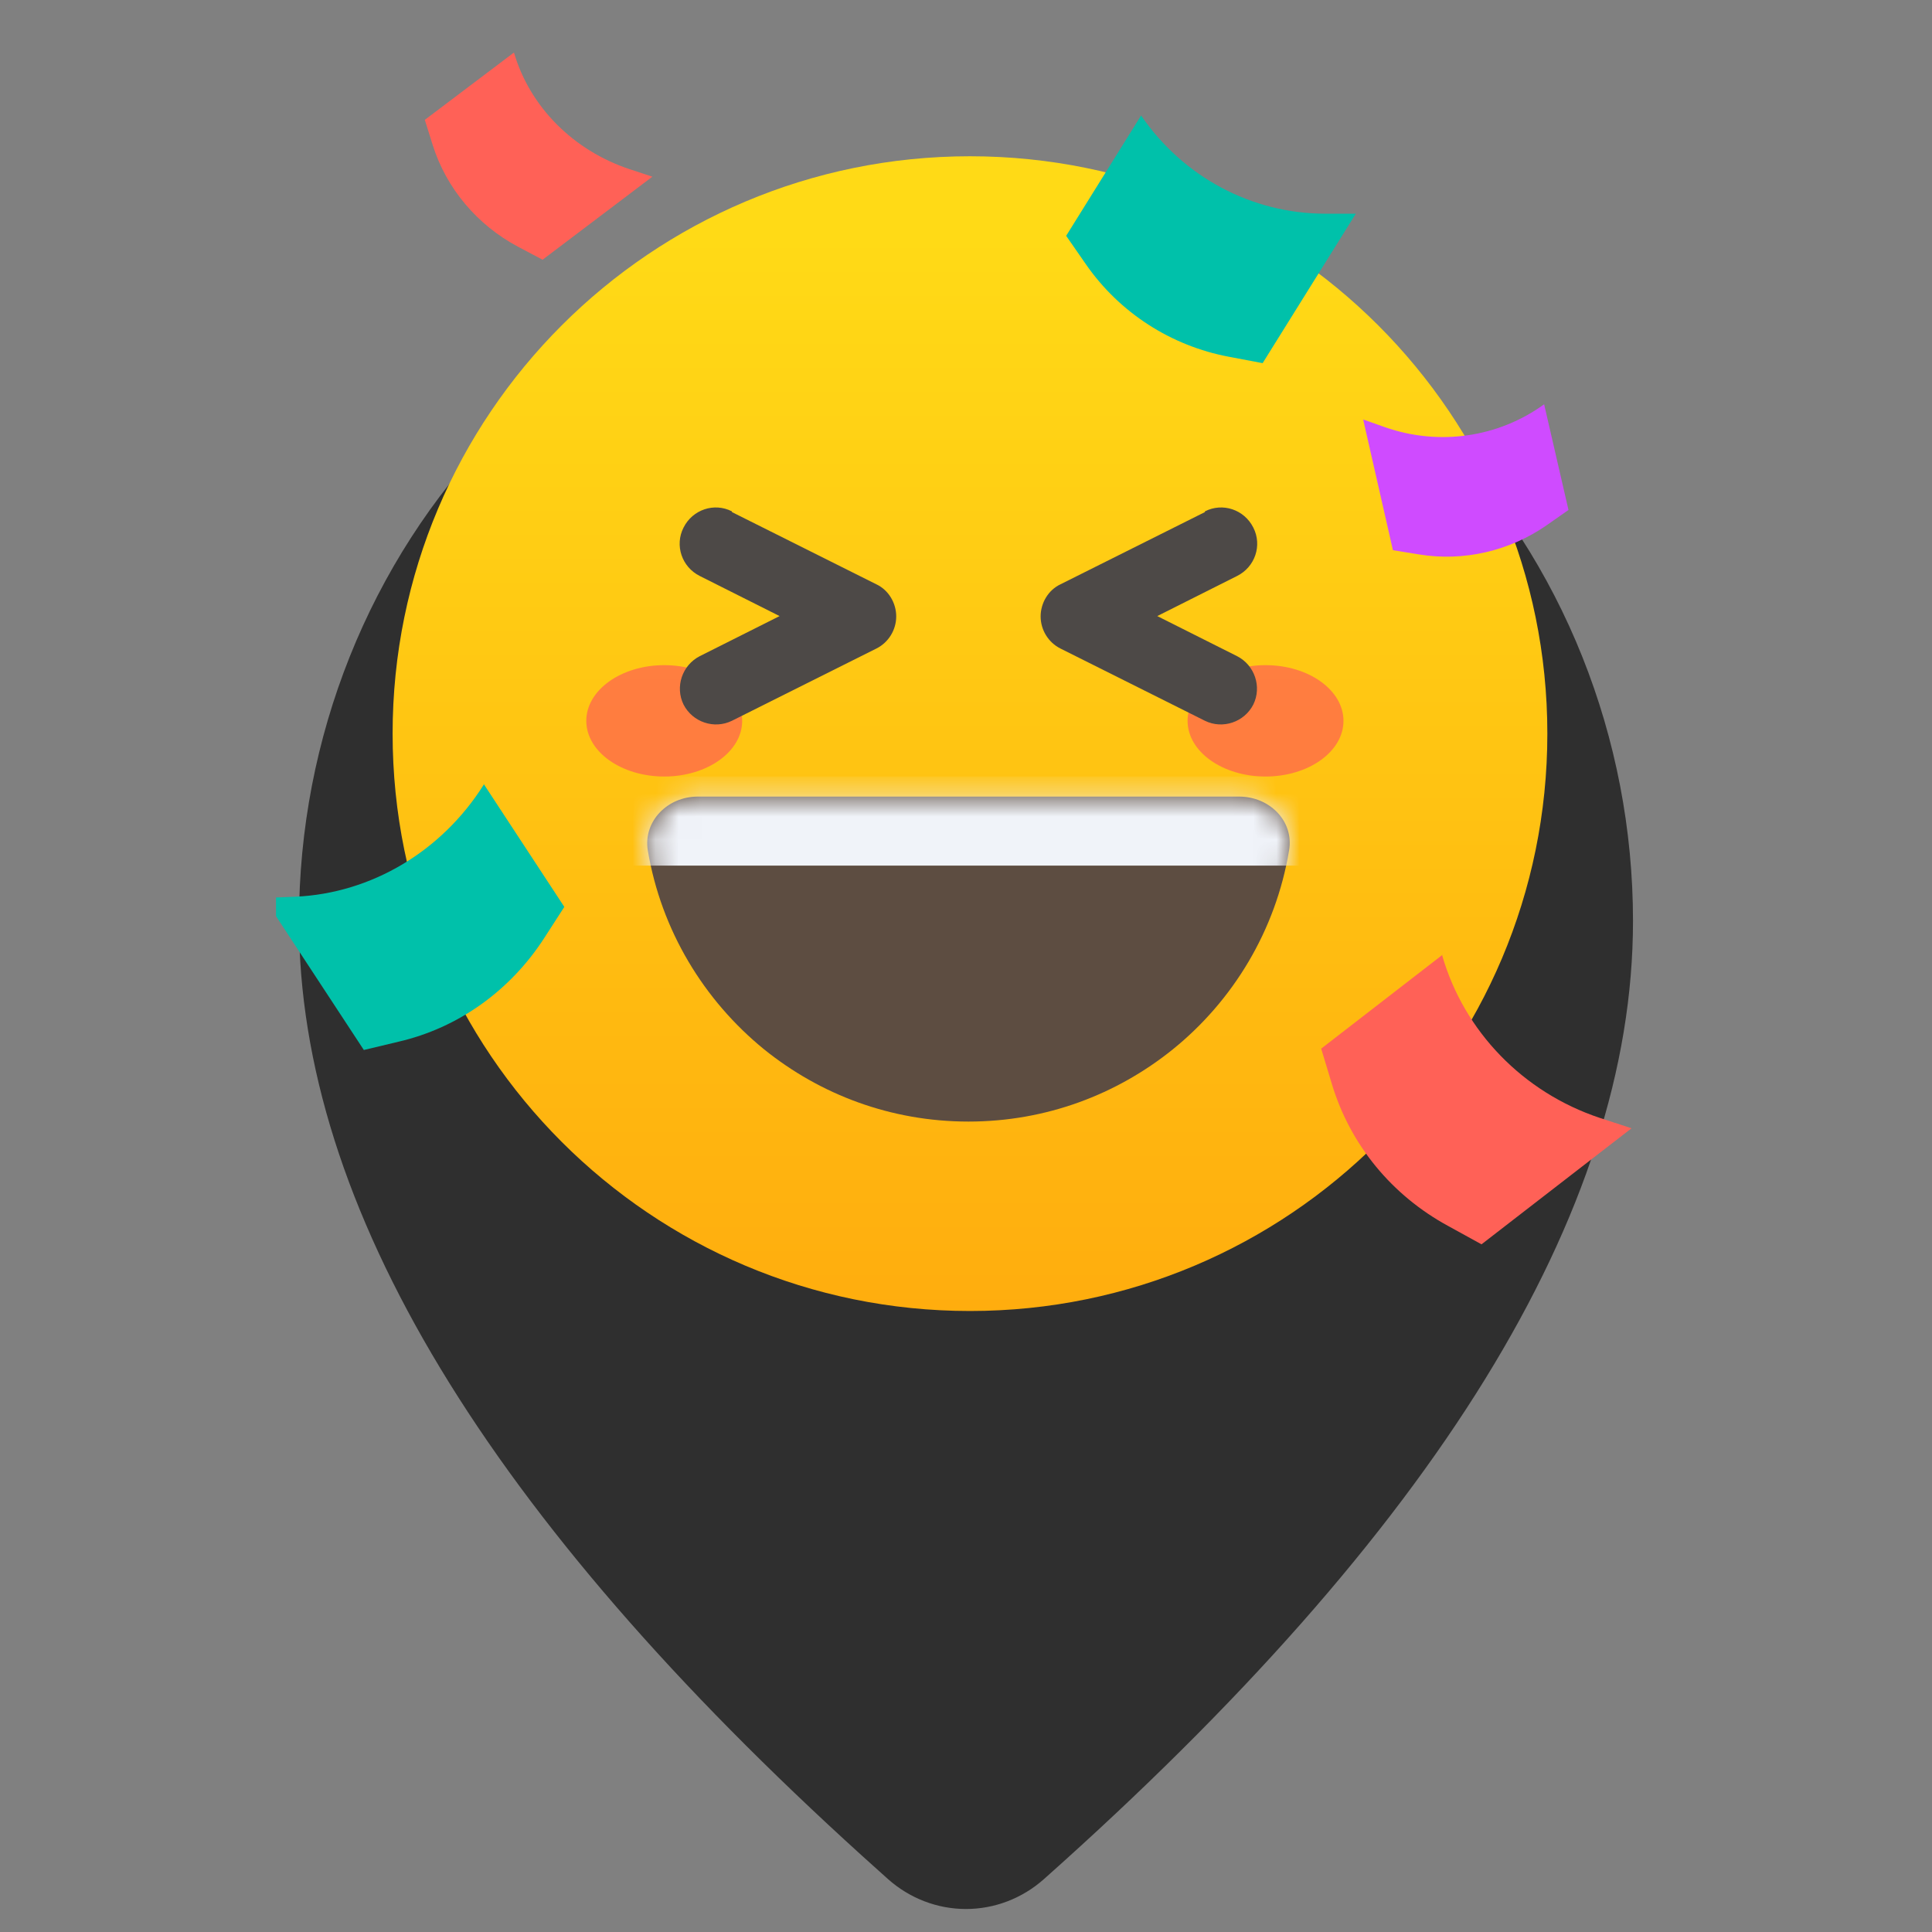 <svg width="84" height="84" viewBox="0 0 84 84" fill="none" xmlns="http://www.w3.org/2000/svg">
<rect x="0" y="0" width="84" height="84" fill="#808080" stroke="none"/>
<path d="M42 10C49.691 10 57.068 13.165 62.506 18.8C67.945 24.434 71 32.076 71 40.044C71 52.739 62.389 66.575 45.391 81.698C44.446 82.539 43.24 83.001 41.994 83C40.748 82.999 39.544 82.535 38.6 81.692L37.476 80.681C21.23 65.952 13 52.456 13 40.044C13 32.076 16.055 24.434 21.494 18.8C26.933 13.165 34.309 10 42 10Z" fill="#2F2F2F"/>
<g clip-path="url(#clip0_387_14493)">
<path d="M42.173 57C56.037 57 67.276 45.761 67.276 31.897C67.276 18.033 56.037 6.794 42.173 6.794C28.309 6.794 17.07 18.033 17.07 31.897C17.07 45.761 28.309 57 42.173 57Z" fill="url(#paint0_linear_387_14493)"/>
<ellipse cx="28.88" cy="31.341" rx="3.389" ry="2.421" fill="#FF5E53" fill-opacity="0.7"/>
<ellipse cx="55.023" cy="31.341" rx="3.389" ry="2.421" fill="#FF5E53" fill-opacity="0.7"/>
<path fill-rule="evenodd" clip-rule="evenodd" d="M31.823 22.233C31.054 21.84 30.112 22.154 29.719 22.939C29.327 23.709 29.641 24.651 30.426 25.043L33.895 26.786L30.426 28.528C29.657 28.921 29.343 29.863 29.719 30.632C30.112 31.401 31.054 31.715 31.823 31.338L38.102 28.198C38.636 27.932 38.966 27.382 38.966 26.801C38.966 26.22 38.636 25.655 38.102 25.404L31.823 22.264V22.233ZM52.388 22.233C53.158 21.84 54.099 22.154 54.492 22.939C54.885 23.709 54.571 24.651 53.785 25.043L50.316 26.786L53.785 28.528C54.555 28.921 54.869 29.863 54.492 30.632C54.099 31.401 53.158 31.715 52.388 31.338L46.109 28.198C45.575 27.932 45.245 27.382 45.245 26.801C45.245 26.22 45.575 25.655 46.109 25.404L52.388 22.264V22.233Z" fill="#4D4947"/>
<path fill-rule="evenodd" clip-rule="evenodd" d="M28.166 36.974C28.746 40.443 30.599 43.489 33.221 45.624C35.654 47.586 38.731 48.764 42.106 48.764C45.481 48.764 48.558 47.586 50.992 45.624C53.613 43.505 55.466 40.459 56.047 36.974C56.266 35.687 55.183 34.635 53.88 34.635H30.332C29.029 34.635 27.961 35.702 28.166 36.974Z" fill="#5D4D41"/>
<path d="M21.031 34.118C19.215 37.007 16.149 38.841 12.843 38.987L11.481 39.041L15.819 45.652L17.333 45.29C19.925 44.688 22.183 43.078 23.667 40.777L24.536 39.43L21.025 34.077L21.031 34.118Z" fill="#00C1AA"/>
<path d="M67.136 17.578C65.144 19.022 62.561 19.394 60.223 18.576L59.268 18.238L60.562 23.922L61.7 24.106C63.635 24.422 65.627 23.961 67.243 22.839L68.195 22.172L67.136 17.578Z" fill="#CF4BFF"/>
<path d="M22.35 2.296C23.041 4.651 24.93 6.543 27.369 7.354L28.364 7.682L23.59 11.292L22.533 10.732C20.745 9.786 19.404 8.184 18.815 6.311L18.47 5.211L22.33 2.296H22.35Z" fill="#FF6157"/>
<path d="M62.705 41.545C63.656 44.84 66.219 47.494 69.558 48.605L70.936 49.056L64.413 54.101L62.976 53.31C60.511 51.974 58.705 49.772 57.909 47.136L57.443 45.593L62.724 41.508L62.705 41.545Z" fill="#FF6157"/>
<path d="M49.608 5.016C51.434 7.688 54.414 9.291 57.626 9.291H58.948L54.897 15.789L53.428 15.511C50.93 15.041 48.684 13.609 47.215 11.493L46.355 10.253L49.629 4.995L49.608 5.016Z" fill="#00C1AA"/>
<mask id="mask0_387_14493" style="mask-type:alpha" maskUnits="userSpaceOnUse" x="28" y="34" width="29" height="15">
<path fill-rule="evenodd" clip-rule="evenodd" d="M28.166 36.974C28.746 40.443 30.599 43.489 33.221 45.624C35.654 47.586 38.731 48.764 42.106 48.764C45.481 48.764 48.558 47.586 50.992 45.624C53.613 43.505 55.466 40.459 56.047 36.974C56.266 35.687 55.183 34.635 53.88 34.635H30.332C29.029 34.635 27.961 35.702 28.166 36.974Z" fill="#5D4D41"/>
</mask>
<g mask="url(#mask0_387_14493)">
<rect x="26.459" y="33.762" width="30.016" height="3.873" fill="#F0F3F9"/>
</g>
</g>
<defs>
<linearGradient id="paint0_linear_387_14493" x1="42.173" y1="10.281" x2="42.173" y2="57" gradientUnits="userSpaceOnUse">
<stop stop-color="#FFDA16"/>
<stop offset="1" stop-color="#FFAD0E"/>
</linearGradient>
<clipPath id="clip0_387_14493">
<rect width="60" height="60" fill="white" transform="translate(12)"/>
</clipPath>
</defs>
</svg>

